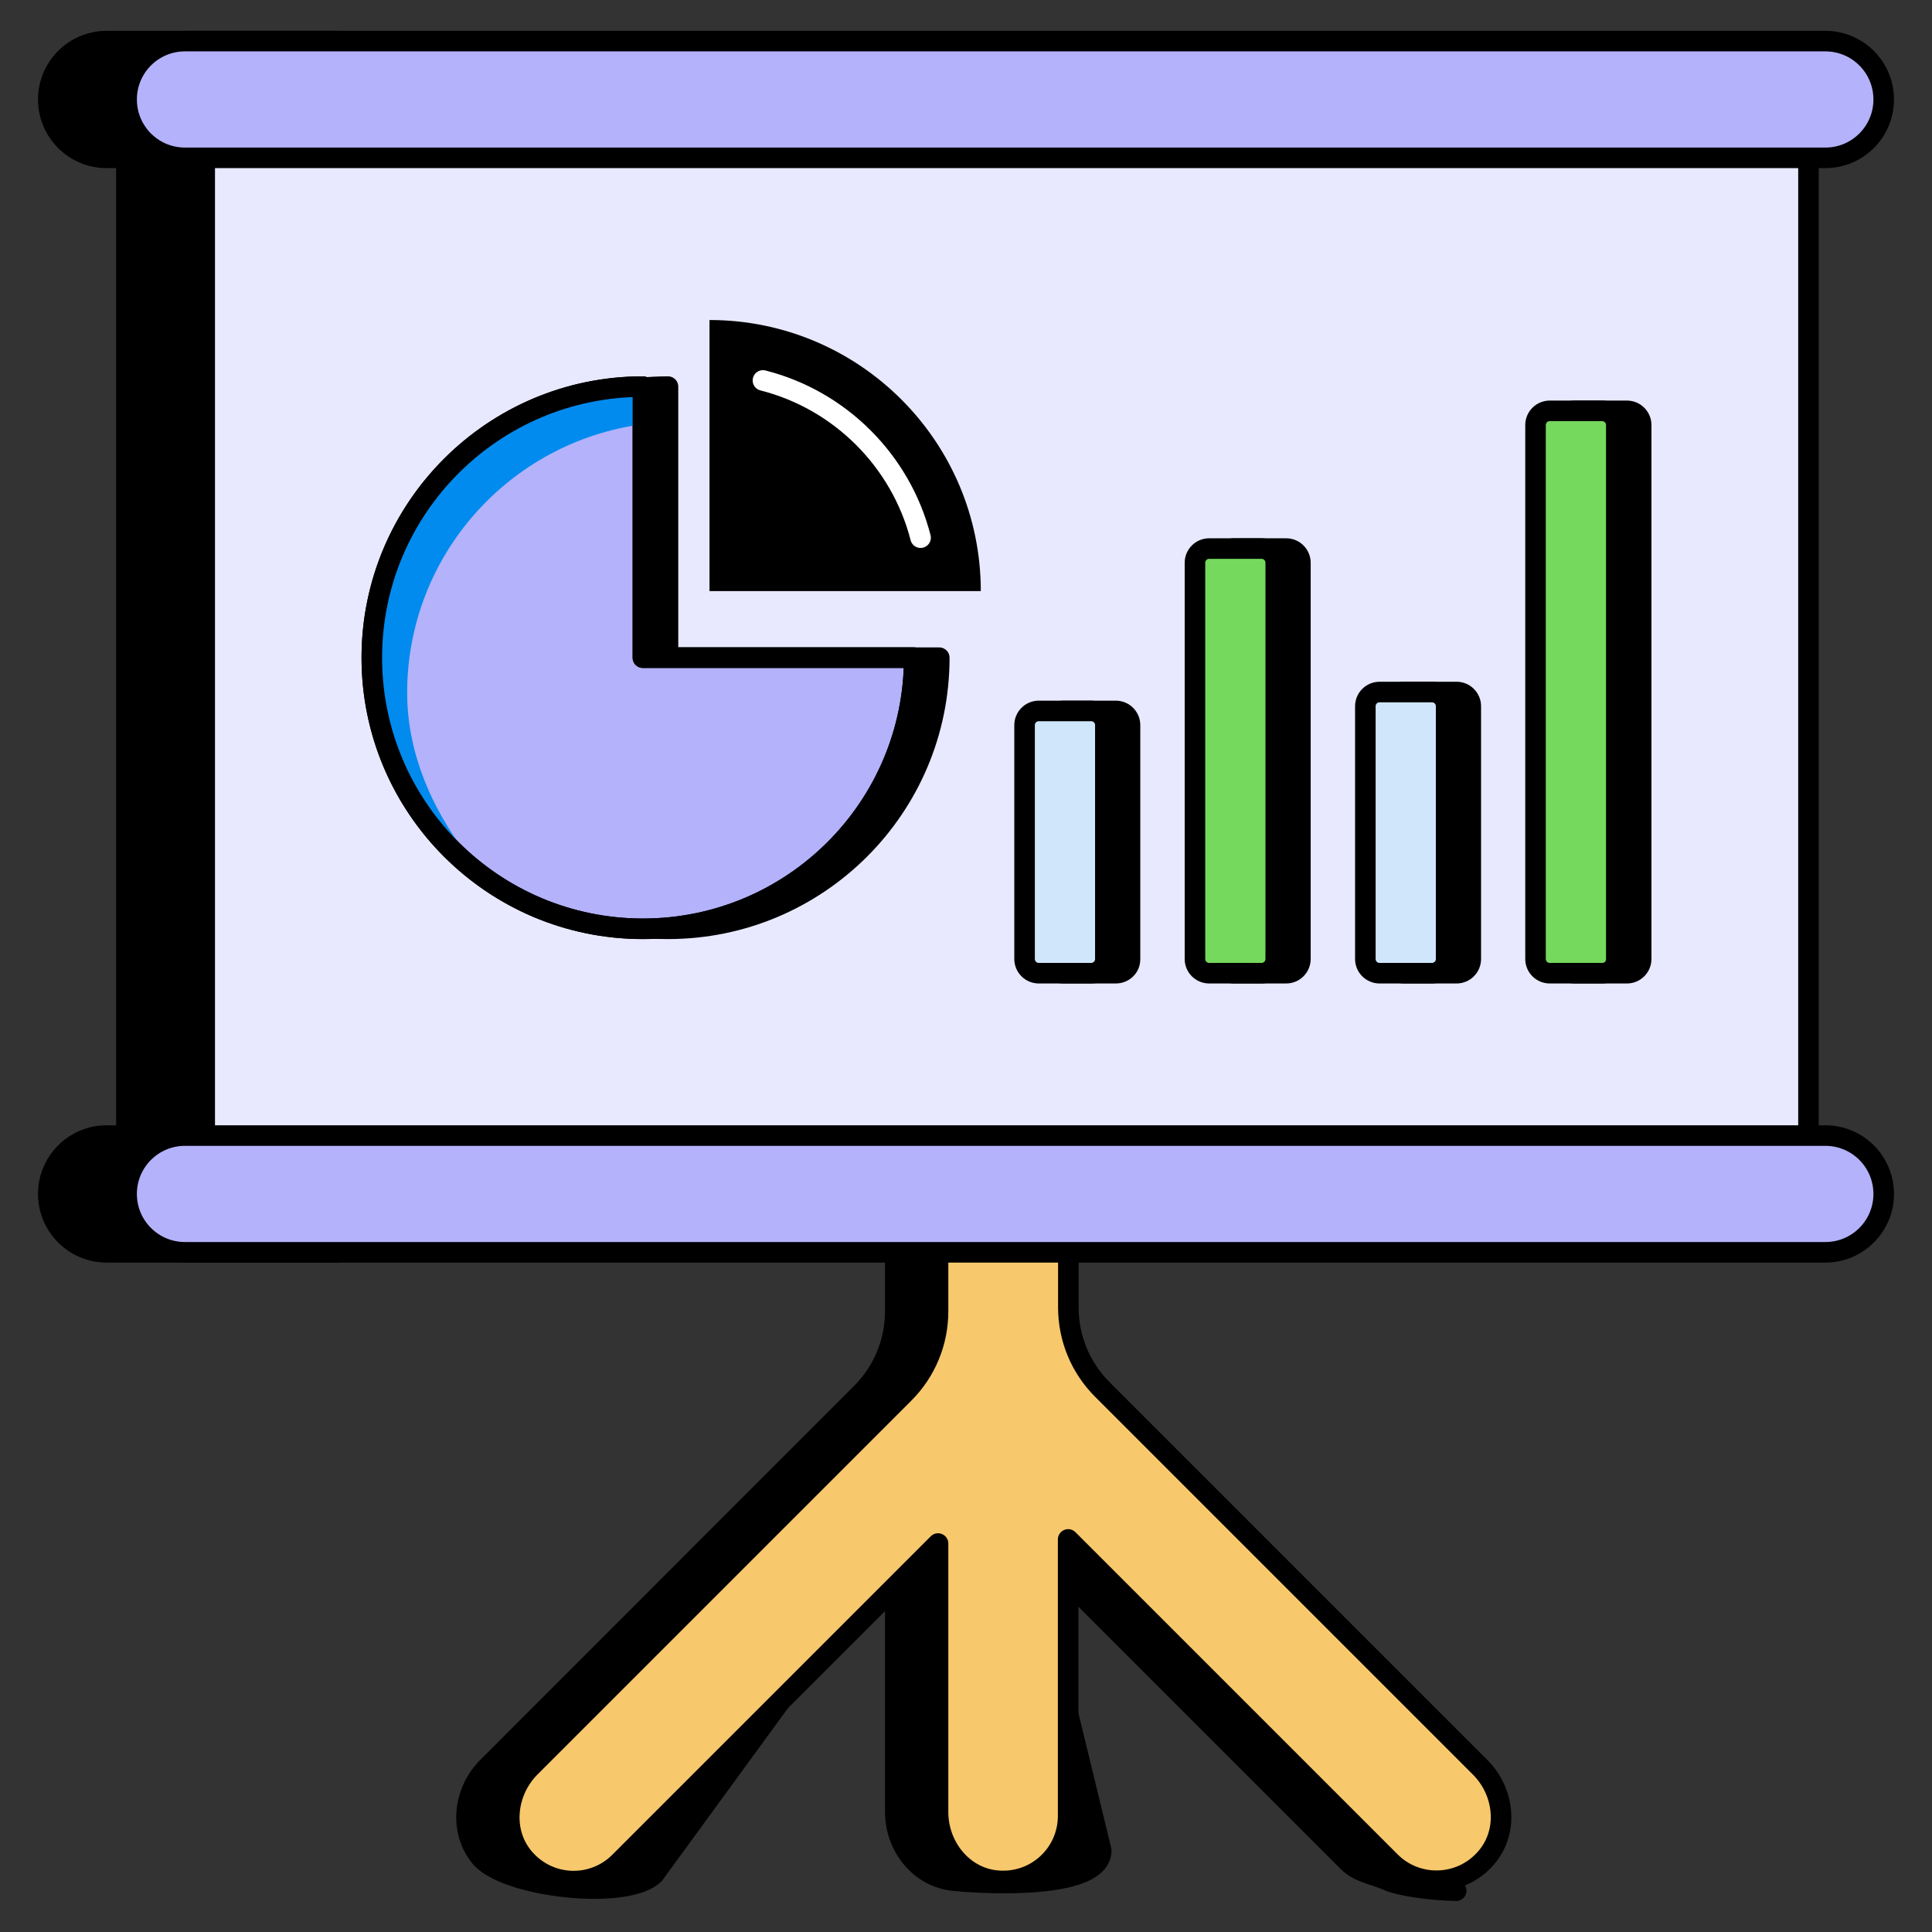 <?xml version="1.0" ?><svg xmlns="http://www.w3.org/2000/svg" xmlns:xlink="http://www.w3.org/1999/xlink" version="1.1" viewBox="0 0 94 94" style="enable-background:new 0 0 94 94;" xml:space="preserve"><rect x="0" y="0" width="94" height="94" fill="#333333" stroke="none"/><style type="text/css">
	.st0{display:none;}
	.st1{display:inline;fill:#FEA900;}
	.st2{display:inline;}
	.st3{display:inline;fill:#F9CD6C;}
	.st4{display:inline;fill:none;stroke:#000000;stroke-width:0.25;stroke-miterlimit:10;}
	.st5{stroke:#000000;stroke-linecap:round;stroke-linejoin:round;stroke-miterlimit:10;}
	.st6{opacity:0.2;stroke:#000000;stroke-linecap:round;stroke-linejoin:round;stroke-miterlimit:10;}
	.st7{fill:#F12A00;stroke:#000000;stroke-linecap:round;stroke-linejoin:round;stroke-miterlimit:10;}
	.st8{fill:#FBECCF;stroke:#000000;stroke-linecap:round;stroke-linejoin:round;stroke-miterlimit:10;}
	.st9{opacity:0.2;fill:#F12A00;}
	.st10{fill:#F7C86C;stroke:#000000;stroke-linecap:round;stroke-linejoin:round;stroke-miterlimit:10;}
	.st11{fill:none;stroke:#000000;stroke-linecap:round;stroke-linejoin:round;stroke-miterlimit:10;}
	.st12{display:inline;stroke:#000000;stroke-linecap:round;stroke-linejoin:round;stroke-miterlimit:10;}
	.st13{fill:#FAAC01;stroke:#000000;stroke-linecap:round;stroke-linejoin:round;stroke-miterlimit:10;}
	.st14{fill:#FAAC01;}
	.st15{display:inline;fill:#FAEBCE;stroke:#000000;stroke-width:0.25;stroke-miterlimit:10;}
	.st16{display:inline;fill:none;stroke:#000000;stroke-width:1.016;stroke-miterlimit:10;}
	.st17{display:inline;fill:#FAEBCE;stroke:#000000;stroke-width:1.016;stroke-miterlimit:10;}
	.st18{fill:#FEA900;}
	.st19{fill:#F9CD6C;}
	.st20{fill:none;stroke:#000000;stroke-width:1.016;stroke-miterlimit:10;}
	.st21{fill:#FAEBCE;stroke:#000000;stroke-width:1.016;stroke-miterlimit:10;}
	.st22{display:inline;fill:#FAEBCE;}
	.st23{fill:#008FF5;stroke:#000000;stroke-linecap:round;stroke-linejoin:round;stroke-miterlimit:10;}
	.st24{fill:#D0E6FB;stroke:#000000;stroke-linecap:round;stroke-linejoin:round;stroke-miterlimit:10;}
	.st25{fill:#FFFFFF;stroke:#000000;stroke-linecap:round;stroke-linejoin:round;stroke-miterlimit:10;}
	.st26{fill:#75D95D;stroke:#000000;stroke-linecap:round;stroke-linejoin:round;stroke-miterlimit:10;}
	.st27{fill:#CAF3BB;}
	.st28{fill:#FFFFFF;}
	.st29{fill:#CAF3BB;stroke:#000000;stroke-linecap:round;stroke-linejoin:round;stroke-miterlimit:10;}
	.st30{display:inline;fill:#D0E6FB;stroke:#000000;stroke-linecap:round;stroke-linejoin:round;stroke-miterlimit:10;}
	.st31{stroke:#FFFFFF;stroke-linecap:round;stroke-linejoin:round;stroke-miterlimit:10;}
	.st32{fill:#B4B2FB;stroke:#000000;stroke-linecap:round;stroke-linejoin:round;stroke-miterlimit:10;}
	.st33{fill:#018BEE;}
	.st34{display:inline;fill:none;stroke:#000000;stroke-linecap:round;stroke-linejoin:round;stroke-miterlimit:10;}
	.st35{fill:#75D95D;}
	.st36{fill:#4949F7;stroke:#000000;stroke-linecap:round;stroke-linejoin:round;stroke-miterlimit:10;}
	.st37{fill:#D0E6FB;}
	.st38{fill:#6FBBF7;stroke:#000000;stroke-linecap:round;stroke-linejoin:round;stroke-miterlimit:10;}
	.st39{fill:#018BEE;stroke:#000000;stroke-linecap:round;stroke-linejoin:round;stroke-miterlimit:10;}
	.st40{fill:#B4B2FB;}
	.st41{fill:#E8E9FE;}
	.st42{fill:#B4B2FB;stroke:#000F24;stroke-miterlimit:10;}
	.st43{stroke:#000000;stroke-miterlimit:10;}
	.st44{fill:#E8E9FE;stroke:#000000;stroke-linecap:round;stroke-linejoin:round;stroke-miterlimit:10;}
	.st45{opacity:0.3;fill:#018BEE;}
	.st46{fill:#6FBBF7;}
	.st47{fill:#FAAC01;stroke:#FFFFFF;stroke-linecap:round;stroke-linejoin:round;stroke-miterlimit:10;}
	.st48{fill:#006A2F;}
	.st49{opacity:0.1;}
	.st50{fill:#FCD4CA;stroke:#000000;stroke-linecap:round;stroke-linejoin:round;stroke-miterlimit:10;}
	.st51{fill:#006A2F;stroke:#000000;stroke-linecap:round;stroke-linejoin:round;stroke-miterlimit:10;}
	.st52{fill:#4949F7;}
	.st53{fill:#F12A00;}
	.st54{fill:#D0E6FB;stroke:#018BEE;stroke-linecap:round;stroke-linejoin:round;stroke-miterlimit:10;}
	.st55{fill:#9CD7FF;}
	.st56{fill:#F7C86C;}
	.st57{opacity:0.3;stroke:#000000;stroke-linecap:round;stroke-linejoin:round;stroke-miterlimit:10;}
	.st58{opacity:0.1;stroke:#000000;stroke-linecap:round;stroke-linejoin:round;stroke-miterlimit:10;}
	.st59{opacity:0.3;fill:#006A2F;}
	.st60{stroke:#000000;stroke-width:1.083;stroke-linecap:round;stroke-linejoin:round;stroke-miterlimit:10;}
	.st61{fill:#D0E6FB;stroke:#000000;stroke-width:1.083;stroke-linecap:round;stroke-linejoin:round;stroke-miterlimit:10;}
	.st62{fill:#6FBBF7;stroke:#000000;stroke-width:1.083;stroke-linecap:round;stroke-linejoin:round;stroke-miterlimit:10;}
	.st63{fill:none;stroke:#000000;stroke-width:1.083;stroke-linecap:round;stroke-linejoin:round;stroke-miterlimit:10;}
	.st64{fill:#CAF3BB;stroke:#000000;stroke-width:0.788;stroke-linecap:round;stroke-linejoin:round;stroke-miterlimit:10;}
	.st65{fill:#6FBBF7;stroke:#FFFFFF;stroke-linecap:round;stroke-linejoin:round;stroke-miterlimit:10;}
	.st66{opacity:0.2;}
	.st67{stroke:#E8E9FE;stroke-linecap:round;stroke-linejoin:round;stroke-miterlimit:10;}
	.st68{fill:#FCD4CA;}
	.st69{fill:#FBECCF;}
	.st70{opacity:0.1;fill:#F12A00;}
	.st71{opacity:0.5;stroke:#000000;stroke-linecap:round;stroke-linejoin:round;stroke-miterlimit:10;}
	.st72{fill:#6FBBF7;stroke:#E8E9FE;stroke-linecap:round;stroke-linejoin:round;stroke-miterlimit:10;}
	.st73{opacity:0.5;fill:#D0E6FB;}
	.st74{fill:#70BAF7;}
	.st75{fill:none;stroke:#FFFFFF;stroke-linecap:round;stroke-linejoin:round;stroke-miterlimit:10;}
	.st76{fill:#70BAF7;stroke:#70BAF7;stroke-linecap:round;stroke-linejoin:round;stroke-miterlimit:10;}
	.st77{fill:#018BEE;stroke:#018BEE;stroke-linecap:round;stroke-linejoin:round;stroke-miterlimit:10;}
	.st78{fill:#70BAF7;stroke:#000000;stroke-linecap:round;stroke-linejoin:round;stroke-miterlimit:10;}
	.st79{fill:#F9CD6C;stroke:#000000;stroke-linecap:round;stroke-linejoin:round;stroke-miterlimit:10;}
	.st80{fill:none;}
	.st81{fill:#006A2F;stroke:#006A2F;stroke-miterlimit:10;}
	.st82{fill:#B4DFFC;}
	.st83{fill:#6FBBF7;stroke:#018BEE;stroke-linecap:round;stroke-linejoin:round;stroke-miterlimit:10;}
	.st84{fill:none;stroke:#FBECCF;stroke-linecap:round;stroke-linejoin:round;stroke-miterlimit:10;}
	.st85{fill:none;stroke:#018BEE;stroke-linecap:round;stroke-linejoin:round;stroke-miterlimit:10;}
	.st86{fill:#010101;stroke:#FFFFFF;stroke-linecap:round;stroke-linejoin:round;stroke-miterlimit:10;}
	.st87{fill:#010101;stroke:#000000;stroke-linecap:round;stroke-linejoin:round;stroke-miterlimit:10;}
	.st88{fill:#75D95D;stroke:#FFFFFF;stroke-linecap:round;stroke-linejoin:round;stroke-miterlimit:10;}
	.st89{fill:#94F279;stroke:#000000;stroke-linecap:round;stroke-linejoin:round;stroke-miterlimit:10;}
	.st90{fill:#8C8CF9;}
	.st91{fill:#008FF5;}
	.st92{fill:#8CD8F9;}
	.st93{fill:#FFC043;}
	.st94{fill:#94F279;}
	.st95{fill:#FF3D1D;}
	.st96{fill:#31B1FF;}
	.st97{fill:#FFCF7B;}
	.st98{fill:#B2FF99;}
	.st99{fill:#D7D7FF;}
	.st100{fill:#FF7C6E;}
	.st101{fill:#5CC9FF;}
	.st102{fill:#F12A00;stroke:#FFFFFF;stroke-linecap:round;stroke-linejoin:round;stroke-miterlimit:10;}
	.st103{fill:#F7C86C;stroke:#000000;stroke-width:1.016;stroke-miterlimit:10;}
</style><g id="Refrences" class="st0"/><g id="Tittle"/><g id="Icons"><rect x="6.15" y="4.11" class="st5" width="10.31" height="54.7"/><g><path class="st5" d="M16.46,2H5.19C3.62,2,2.35,3.27,2.35,4.84s1.27,2.84,2.84,2.84h11.27V2z"/><path class="st5" d="M16.46,55.25H5.19c-1.57,0-2.84,1.27-2.84,2.84c0,1.57,1.27,2.84,2.84,2.84h11.27V55.25z"/></g><path class="st5" d="M70.32,90.06c-0.14-0.77-0.33-1.53-0.53-2.29c-0.17-0.68-0.17-1.35-0.04-1.98l-18.2-18.2   c-1.06-1.06-1.65-2.49-1.65-3.99v-9.82h-6.34v10.01c0,1.5-0.59,2.93-1.65,3.99L23.72,85.98c-1.17,1.17-1.4,3.08-0.35,4.37   c1.21,1.48,7.15,2.15,8.46,0.83l11.73-16.08v13.07c0,1.66,1.19,3.17,2.84,3.33c1.9,0.19,7.18,0.39,7.18-1.47L49.9,74.9l15.68,15.68   c0.55,0.55,1.31,0.62,1.96,0.92c0.51,0.23,1.97,0.47,3.31,0.49C70.55,91.4,70.38,90.75,70.32,90.06z"/><path class="st10" d="M72.01,85.98L53.63,67.6c-1.06-1.06-1.65-2.49-1.65-3.99v-9.82h-6.34v10.01c0,1.5-0.59,2.93-1.65,3.99   L25.8,85.98c-1.17,1.17-1.4,3.08-0.35,4.37c1.21,1.48,3.39,1.56,4.7,0.24l15.49-15.49l0,13.07c0,1.66,1.19,3.17,2.84,3.33   c1.9,0.19,3.49-1.29,3.49-3.15V74.9l15.68,15.68c1.31,1.31,3.49,1.23,4.7-0.24C73.41,89.06,73.19,87.15,72.01,85.98z"/><rect x="9.96" y="4.11" class="st44" width="78.03" height="54.7"/><g><path class="st32" d="M88.81,7.68L9,7.68c-1.57,0-2.84-1.27-2.84-2.84v0C6.16,3.27,7.43,2,9,2h79.81c1.57,0,2.84,1.27,2.84,2.84v0    C91.65,6.41,90.38,7.68,88.81,7.68z"/><path class="st32" d="M88.81,60.93H9c-1.57,0-2.84-1.27-2.84-2.84v0c0-1.57,1.27-2.84,2.84-2.84h79.81c1.57,0,2.84,1.27,2.84,2.84    v0C91.65,59.66,90.38,60.93,88.81,60.93z"/></g><g><g><path d="M47.72,28.76h-13.2V15.57C41.81,15.57,47.72,21.48,47.72,28.76z"/><path class="st31" d="M37.12,18.51c3.75,0.95,6.71,3.91,7.67,7.65"/><g><path class="st5" d="M45.7,32c0,7.28-5.91,13.19-13.2,13.19c-7.28,0-13.19-5.91-13.19-13.19s5.91-13.19,13.19-13.19V32H45.7z"/><path class="st32" d="M44.48,32c0,7.28-5.91,13.19-13.2,13.19c-7.28,0-13.19-5.91-13.19-13.19s5.91-13.19,13.19-13.19V32H44.48z      "/><path class="st33" d="M31.28,18.81v1.83c-6.47,0.85-11.47,6.38-11.47,13.07c0,3.19,1.44,6.11,3.32,8.39      c-2.88-2.41-5.03-6.05-5.03-10.1C18.09,24.72,24,18.81,31.28,18.81z"/><path class="st11" d="M44.48,32c0,7.28-5.91,13.19-13.2,13.19c-7.28,0-13.19-5.91-13.19-13.19s5.91-13.19,13.19-13.19V32H44.48z      "/></g></g><g><g><path class="st5" d="M54.29,47.35h-2.55c-0.38,0-0.69-0.31-0.69-0.69V35.28c0-0.38,0.31-0.69,0.69-0.69h2.55      c0.38,0,0.69,0.31,0.69,0.69v11.38C54.99,47.04,54.68,47.35,54.29,47.35z"/><path class="st5" d="M62.58,47.35h-2.55c-0.38,0-0.69-0.31-0.69-0.69V27.38c0-0.38,0.31-0.69,0.69-0.69h2.55      c0.38,0,0.69,0.31,0.69,0.69v19.28C63.27,47.04,62.96,47.35,62.58,47.35z"/><path class="st5" d="M70.87,47.35h-2.55c-0.38,0-0.69-0.31-0.69-0.69v-12.3c0-0.38,0.31-0.69,0.69-0.69h2.55      c0.38,0,0.69,0.31,0.69,0.69v12.3C71.56,47.04,71.25,47.35,70.87,47.35z"/><path class="st5" d="M79.16,47.35h-2.55c-0.38,0-0.69-0.31-0.69-0.69V20.68c0-0.38,0.31-0.69,0.69-0.69h2.55      c0.38,0,0.69,0.31,0.69,0.69v25.98C79.85,47.04,79.54,47.35,79.16,47.35z"/><path class="st24" d="M53.09,47.35h-2.55c-0.38,0-0.69-0.31-0.69-0.69V35.28c0-0.38,0.31-0.69,0.69-0.69h2.55      c0.38,0,0.69,0.31,0.69,0.69v11.38C53.78,47.04,53.47,47.35,53.09,47.35z"/><path class="st26" d="M61.38,47.35h-2.55c-0.38,0-0.69-0.31-0.69-0.69V27.38c0-0.38,0.31-0.69,0.69-0.69h2.55      c0.38,0,0.69,0.31,0.69,0.69v19.28C62.07,47.04,61.76,47.35,61.38,47.35z"/><path class="st24" d="M69.67,47.35h-2.55c-0.38,0-0.69-0.31-0.69-0.69v-12.3c0-0.38,0.31-0.69,0.69-0.69h2.55      c0.38,0,0.69,0.31,0.69,0.69v12.3C70.36,47.04,70.05,47.35,69.67,47.35z"/><path class="st26" d="M77.96,47.35H75.4c-0.38,0-0.69-0.31-0.69-0.69V20.68c0-0.38,0.31-0.69,0.69-0.69h2.55      c0.38,0,0.69,0.31,0.69,0.69v25.98C78.65,47.04,78.34,47.35,77.96,47.35z"/></g></g></g></g><g id="Layer_4"/></svg>